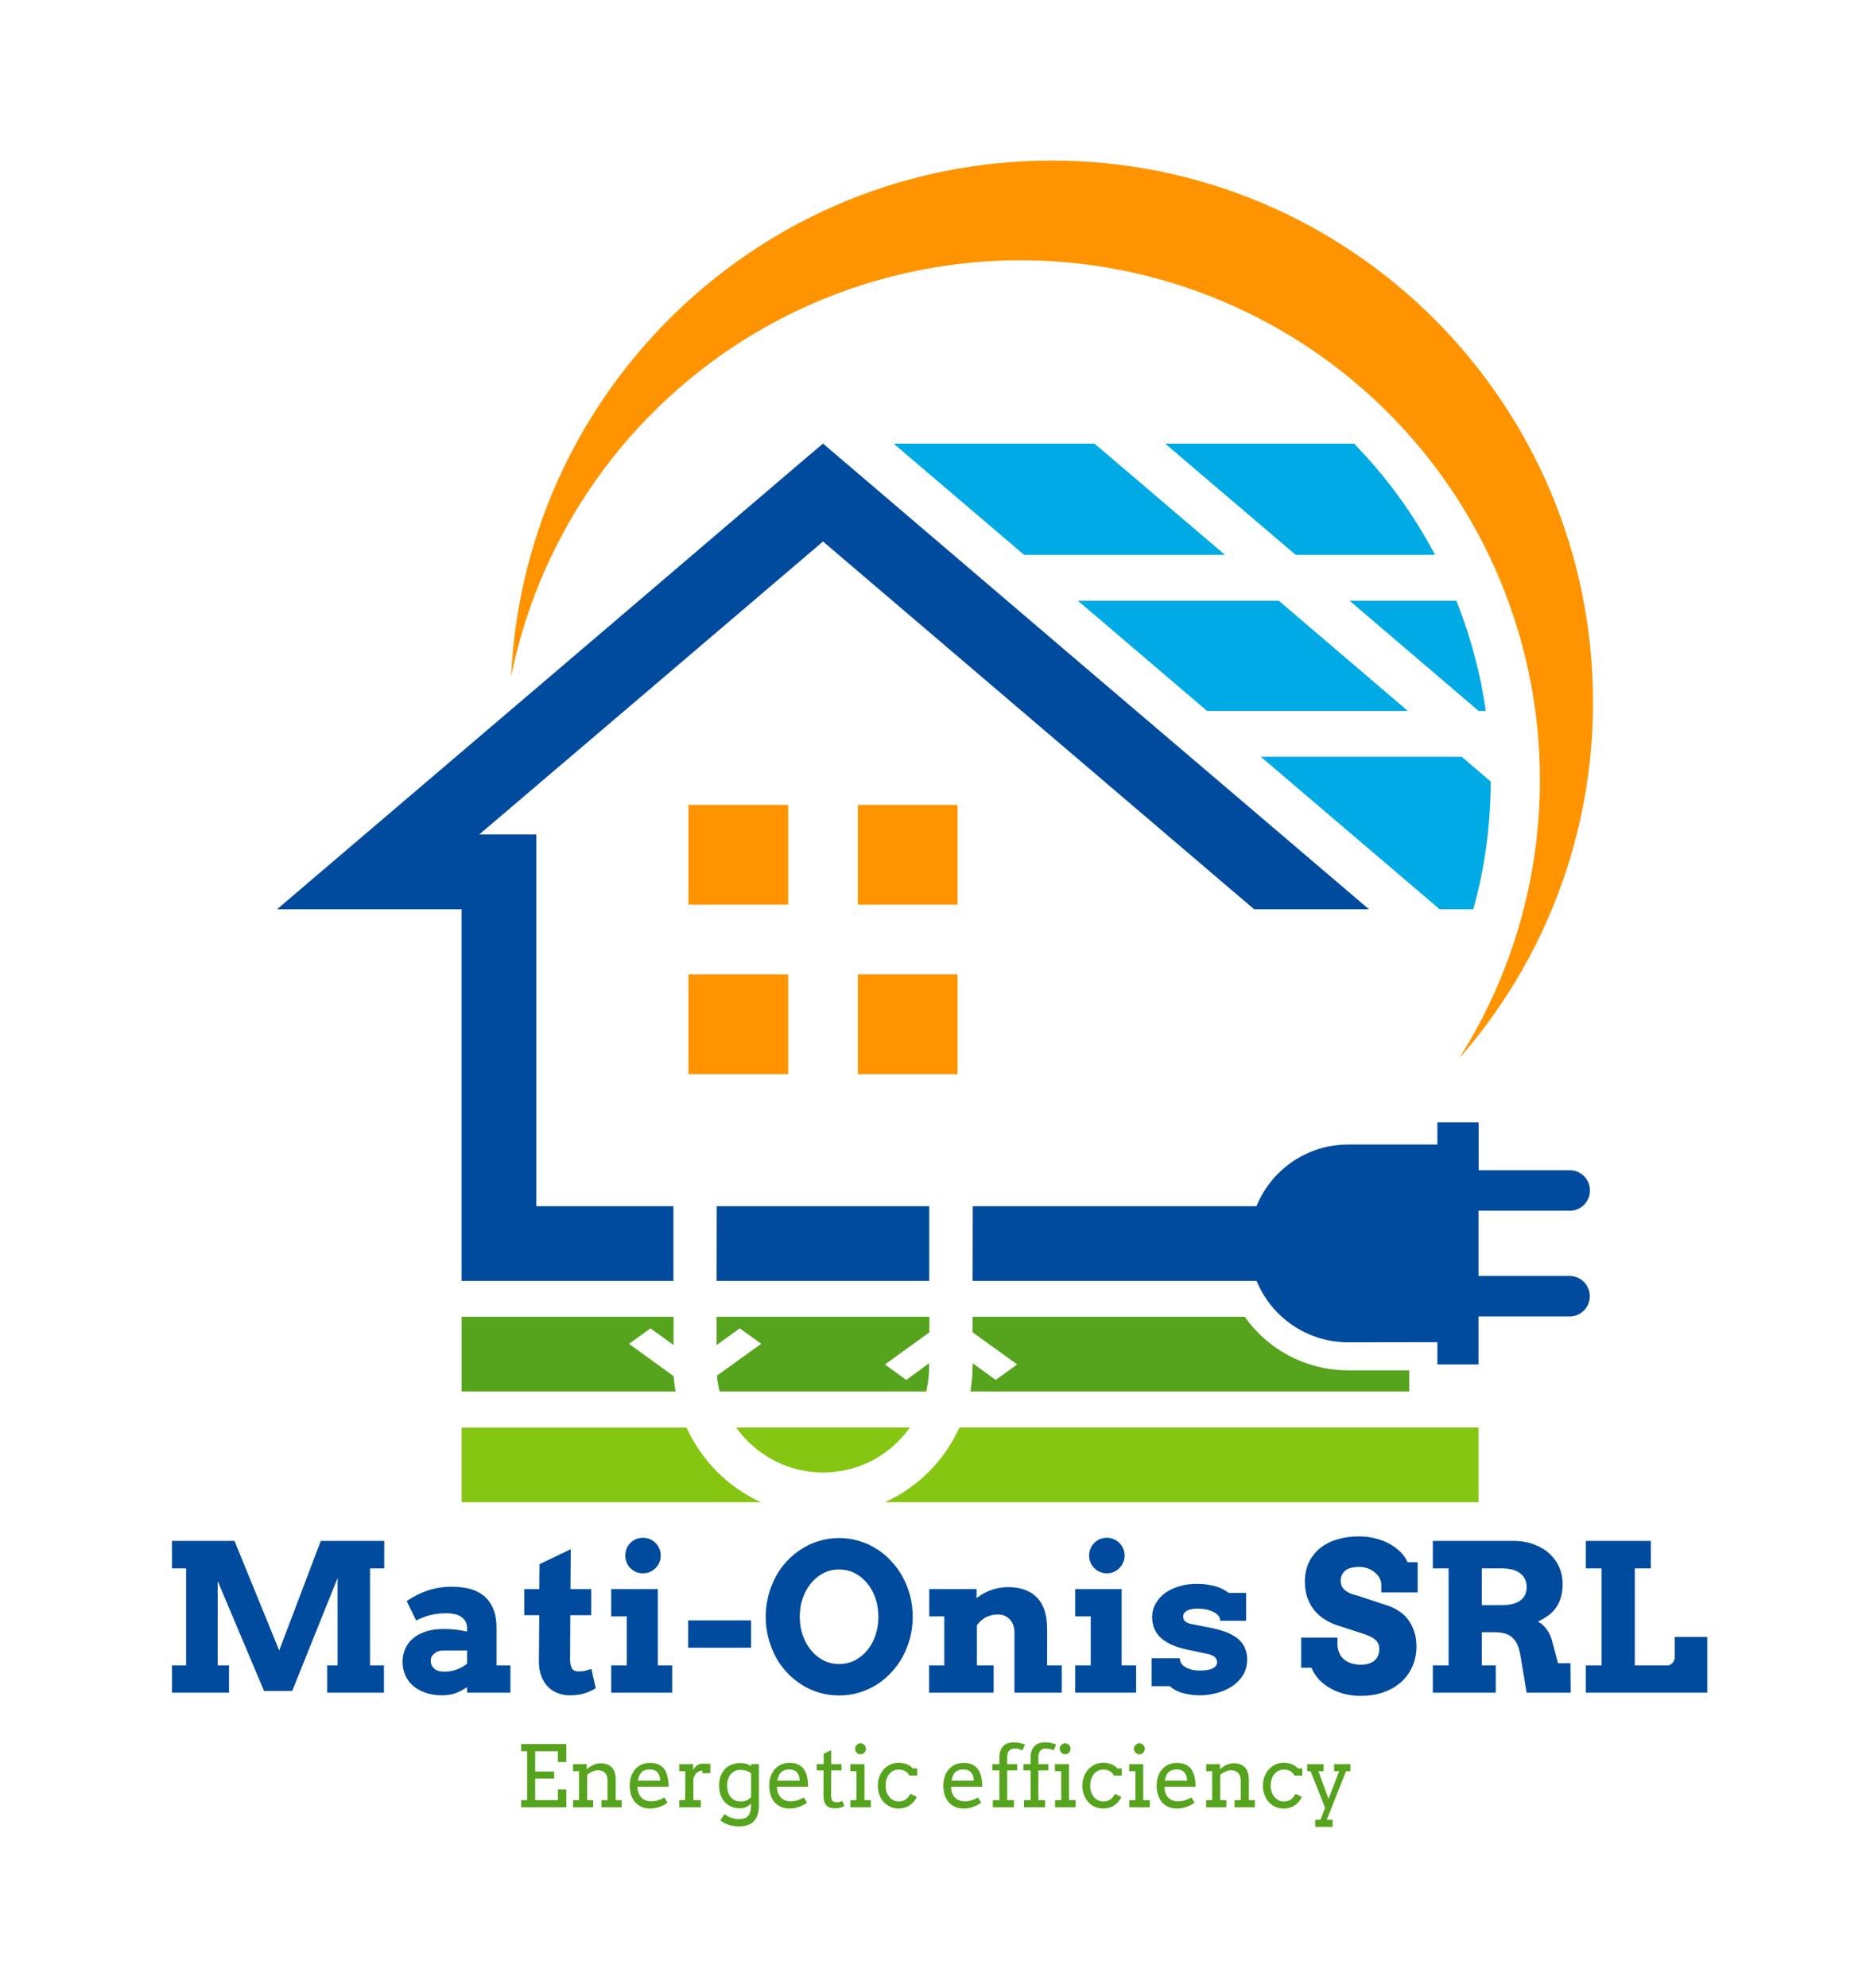 <svg xmlns="http://www.w3.org/2000/svg" version="1.1" xmlns:xlink="http://www.w3.org/1999/xlink" viewBox="0 0 13.676 14.533"><g transform="matrix(1,0,0,1,1.175,11.233)"><g clip-path="url(#SvgjsClipPath1001)"><g clip-path="url(#SvgjsClipPath1000c6913cb1-5245-40cf-af51-6c604d50b037)"><path d=" M 6.517 -10.059 C 8.703 -10.059 10.475 -8.286 10.475 -6.1 C 10.477 -5.141 10.128 -4.214 9.495 -3.493 C 10.312 -4.78 10.281 -6.43 9.417 -7.686 C 8.552 -8.941 7.02 -9.558 5.527 -9.253 C 4.033 -8.948 2.866 -7.78 2.563 -6.286 C 2.66 -8.386 4.393 -10.059 6.517 -10.059 Z" fill="#ff9400" transform="matrix(1,0,0,1,0,0)" fill-rule="evenodd"></path></g><g clip-path="url(#SvgjsClipPath1000c6913cb1-5245-40cf-af51-6c604d50b037)"><path d=" M 4.844 -7.274 L 3.394 -6.038 L 2.33 -5.132 L 2.747 -5.132 L 2.747 -2.414 L 3.75 -2.414 L 3.75 -1.868 L 2.201 -1.868 L 2.201 -4.585 L 0.851 -4.585 L 1.414 -5.065 L 3.04 -6.451 L 4.666 -7.839 L 4.844 -7.99 L 5.021 -7.839 L 6.647 -6.451 L 8.837 -4.585 L 7.997 -4.585 Z M 4.067 -2.414 L 5.621 -2.414 L 5.621 -1.868 L 4.066 -1.868 Z M 5.939 -2.414 L 8.338 -2.414 L 8.338 -1.868 L 5.938 -1.868 Z" fill="#004b9e" transform="matrix(1,0,0,1,0,0)" fill-rule="nonzero"></path></g><g clip-path="url(#SvgjsClipPath1000c6913cb1-5245-40cf-af51-6c604d50b037)"><path d=" M 5.361 -7.989 L 6.83 -7.989 L 7.784 -7.176 L 6.315 -7.176 Z M 8.177 -6.841 L 9.121 -6.035 L 7.653 -6.035 L 6.708 -6.841 Z M 9.515 -5.7 L 9.727 -5.519 C 9.727 -5.203 9.684 -4.889 9.6 -4.585 L 9.354 -4.585 L 8.046 -5.7 Z M 7.347 -7.989 L 8.728 -7.989 C 8.963 -7.748 9.163 -7.474 9.32 -7.176 L 8.301 -7.176 Z M 9.476 -6.841 C 9.579 -6.582 9.652 -6.312 9.691 -6.035 L 9.639 -6.035 L 8.695 -6.841 Z" fill="#00aae5" transform="matrix(1,0,0,1,0,0)" fill-rule="evenodd"></path></g><g clip-path="url(#SvgjsClipPath1000c6913cb1-5245-40cf-af51-6c604d50b037)"><path d=" M 8.684 -1.419 C 8.285 -1.419 7.961 -1.743 7.961 -2.142 C 7.961 -2.541 8.285 -2.865 8.684 -2.865 L 9.337 -2.865 L 9.337 -3.027 L 9.639 -3.027 L 9.639 -2.677 L 10.306 -2.677 C 10.387 -2.677 10.453 -2.611 10.453 -2.529 L 10.453 -2.529 C 10.453 -2.447 10.387 -2.381 10.306 -2.381 L 9.638 -2.381 L 9.638 -1.904 L 10.304 -1.904 C 10.386 -1.904 10.452 -1.837 10.452 -1.756 L 10.452 -1.756 C 10.452 -1.674 10.386 -1.608 10.304 -1.608 L 9.638 -1.608 L 9.638 -1.257 L 9.337 -1.257 L 9.337 -1.42 Z" fill="#004b9e" transform="matrix(1,0,0,1,0,0)" fill-rule="evenodd"></path></g><g clip-path="url(#SvgjsClipPath1000c6913cb1-5245-40cf-af51-6c604d50b037)"><path d=" M 2.201 -1.059 L 3.766 -1.059 C 3.759 -1.096 3.755 -1.134 3.752 -1.171 L 3.425 -1.408 L 3.582 -1.521 L 3.751 -1.399 L 3.751 -1.606 L 2.201 -1.606 Z M 4.088 -1.059 L 5.599 -1.059 C 5.613 -1.12 5.621 -1.183 5.62 -1.246 L 5.62 -1.266 L 5.453 -1.144 L 5.297 -1.257 L 5.622 -1.492 L 5.622 -1.606 L 4.066 -1.606 L 4.066 -1.399 L 4.235 -1.521 L 4.392 -1.408 L 4.068 -1.175 C 4.072 -1.136 4.079 -1.097 4.088 -1.059 Z M 5.922 -1.059 L 9.131 -1.059 L 9.131 -1.214 L 8.684 -1.214 C 8.438 -1.214 8.202 -1.312 8.029 -1.486 C 7.992 -1.523 7.958 -1.563 7.928 -1.606 L 5.938 -1.606 L 5.938 -1.492 L 6.264 -1.257 L 6.107 -1.144 L 5.938 -1.266 L 5.938 -1.246 C 5.938 -1.183 5.932 -1.121 5.922 -1.059 Z" fill="#56a41d" transform="matrix(1,0,0,1,0,0)" fill-rule="evenodd"></path></g><g clip-path="url(#SvgjsClipPath1000c6913cb1-5245-40cf-af51-6c604d50b037)"><path d=" M 2.201 -0.25 L 4.39 -0.25 C 4.271 -0.304 4.163 -0.379 4.07 -0.472 C 3.977 -0.565 3.901 -0.675 3.846 -0.795 L 2.201 -0.795 Z M 5.298 -0.25 L 9.638 -0.25 L 9.638 -0.796 L 5.842 -0.796 C 5.787 -0.676 5.711 -0.566 5.618 -0.472 L 5.618 -0.472 C 5.525 -0.38 5.417 -0.304 5.298 -0.25 Z M 5.479 -0.796 L 4.209 -0.796 C 4.235 -0.76 4.263 -0.726 4.295 -0.695 C 4.367 -0.623 4.453 -0.566 4.547 -0.526 C 4.738 -0.448 4.952 -0.448 5.142 -0.526 C 5.237 -0.566 5.323 -0.623 5.395 -0.696 C 5.425 -0.727 5.454 -0.76 5.479 -0.796 Z" fill="#85c612" transform="matrix(1,0,0,1,0,0)" fill-rule="evenodd"></path></g><g clip-path="url(#SvgjsClipPath1000c6913cb1-5245-40cf-af51-6c604d50b037)"><path d=" M 3.86 -5.348 L 4.589 -5.348 L 4.589 -4.619 L 3.86 -4.619 Z M 5.099 -4.109 L 5.828 -4.109 L 5.828 -3.379 L 5.099 -3.379 Z M 5.099 -5.348 L 5.828 -5.348 L 5.828 -4.619 L 5.099 -4.619 Z M 3.86 -4.109 L 4.589 -4.109 L 4.589 -3.379 L 3.86 -3.379 Z" fill="#ff9400" transform="matrix(1,0,0,1,0,0)" fill-rule="evenodd"></path></g></g><g><path d=" M 0.083 0.943 L 0.186 0.943 L 0.186 0.234 L 0.083 0.234 L 0.083 0.033 L 0.54 0.033 L 0.867 0.834 L 1.171 0.033 L 1.635 0.033 L 1.635 0.234 L 1.531 0.234 L 1.531 0.943 L 1.633 0.943 L 1.633 1.143 L 1.218 1.143 L 1.218 0.943 L 1.294 0.943 L 1.294 0.304 L 0.962 1.13 L 0.756 1.13 L 0.417 0.326 L 0.417 0.943 L 0.5 0.943 L 0.5 1.143 L 0.083 1.143 L 0.083 0.943 M 2.241 1.102 Q 2.216 1.118 2.194 1.13 Q 2.173 1.141 2.152 1.148 Q 2.131 1.155 2.108 1.158 Q 2.085 1.162 2.058 1.162 Q 1.99 1.162 1.936 1.143 Q 1.882 1.124 1.845 1.092 Q 1.808 1.059 1.789 1.015 Q 1.769 0.97 1.769 0.918 Q 1.769 0.866 1.789 0.821 Q 1.809 0.776 1.847 0.745 Q 1.885 0.713 1.941 0.695 Q 1.996 0.677 2.067 0.677 Q 2.119 0.677 2.162 0.682 Q 2.205 0.688 2.241 0.696 L 2.241 0.672 Q 2.241 0.644 2.23 0.623 Q 2.219 0.602 2.199 0.589 Q 2.18 0.575 2.152 0.569 Q 2.124 0.562 2.091 0.562 Q 2.022 0.562 1.97 0.576 Q 1.917 0.59 1.869 0.615 L 1.799 0.473 Q 1.874 0.422 1.955 0.395 Q 2.037 0.368 2.128 0.368 Q 2.199 0.368 2.26 0.383 Q 2.32 0.399 2.364 0.435 Q 2.407 0.47 2.431 0.527 Q 2.456 0.584 2.456 0.667 L 2.456 0.943 L 2.558 0.943 L 2.558 1.143 L 2.241 1.143 L 2.241 1.102 M 2.074 0.989 Q 2.126 0.989 2.169 0.972 Q 2.211 0.955 2.241 0.931 L 2.241 0.834 L 2.065 0.834 Q 2.049 0.834 2.032 0.839 Q 2.016 0.844 2.004 0.854 Q 1.991 0.864 1.983 0.877 Q 1.975 0.891 1.975 0.91 Q 1.975 0.943 2 0.966 Q 2.024 0.989 2.074 0.989 M 2.997 0.385 L 3.149 0.385 L 3.149 0.576 L 2.996 0.576 L 2.994 0.897 Q 2.994 0.925 2.999 0.942 Q 3.003 0.959 3.011 0.97 Q 3.02 0.98 3.031 0.984 Q 3.043 0.987 3.059 0.987 Q 3.086 0.987 3.108 0.982 Q 3.129 0.976 3.15 0.969 L 3.182 1.11 Q 3.144 1.134 3.099 1.148 Q 3.053 1.162 2.99 1.162 Q 2.945 1.162 2.904 1.146 Q 2.864 1.131 2.833 1.1 Q 2.802 1.069 2.784 1.022 Q 2.766 0.975 2.766 0.913 L 2.769 0.576 L 2.659 0.576 L 2.659 0.385 L 2.769 0.385 L 2.771 0.203 L 2.999 0.094 L 2.997 0.385 M 3.295 0.385 L 3.636 0.385 L 3.636 0.943 L 3.741 0.943 L 3.741 1.143 L 3.295 1.143 L 3.295 0.943 L 3.409 0.943 L 3.409 0.585 L 3.295 0.585 L 3.295 0.385 M 3.398 0.14 Q 3.398 0.113 3.408 0.089 Q 3.417 0.065 3.435 0.048 Q 3.453 0.03 3.476 0.02 Q 3.5 0.01 3.528 0.01 Q 3.554 0.01 3.578 0.02 Q 3.601 0.03 3.619 0.048 Q 3.636 0.065 3.647 0.089 Q 3.657 0.113 3.657 0.14 Q 3.657 0.167 3.647 0.191 Q 3.636 0.215 3.619 0.232 Q 3.601 0.25 3.578 0.26 Q 3.554 0.27 3.528 0.27 Q 3.5 0.27 3.476 0.26 Q 3.453 0.25 3.435 0.232 Q 3.417 0.215 3.408 0.191 Q 3.398 0.167 3.398 0.14 M 3.858 0.814 L 3.858 0.614 L 4.318 0.614 L 4.318 0.814 L 3.858 0.814 M 4.961 1.163 Q 4.886 1.163 4.817 1.143 Q 4.748 1.122 4.689 1.085 Q 4.629 1.047 4.58 0.995 Q 4.531 0.943 4.497 0.879 Q 4.463 0.814 4.444 0.741 Q 4.425 0.668 4.425 0.588 Q 4.425 0.508 4.444 0.435 Q 4.463 0.361 4.497 0.297 Q 4.531 0.233 4.58 0.181 Q 4.629 0.128 4.689 0.091 Q 4.748 0.053 4.817 0.033 Q 4.886 0.012 4.961 0.012 Q 5.037 0.012 5.106 0.033 Q 5.175 0.053 5.235 0.091 Q 5.295 0.128 5.343 0.181 Q 5.392 0.233 5.427 0.297 Q 5.462 0.361 5.481 0.435 Q 5.5 0.508 5.5 0.588 Q 5.5 0.667 5.481 0.741 Q 5.462 0.814 5.427 0.879 Q 5.392 0.943 5.343 0.995 Q 5.295 1.047 5.235 1.085 Q 5.175 1.122 5.106 1.143 Q 5.037 1.163 4.961 1.163 M 4.961 0.933 Q 5.025 0.933 5.078 0.906 Q 5.131 0.878 5.169 0.831 Q 5.208 0.784 5.228 0.721 Q 5.249 0.658 5.249 0.588 Q 5.249 0.517 5.228 0.454 Q 5.207 0.391 5.168 0.344 Q 5.13 0.297 5.077 0.269 Q 5.024 0.242 4.961 0.242 Q 4.898 0.242 4.846 0.269 Q 4.793 0.297 4.755 0.344 Q 4.717 0.391 4.695 0.454 Q 4.674 0.517 4.674 0.588 Q 4.674 0.658 4.695 0.721 Q 4.717 0.784 4.755 0.831 Q 4.793 0.878 4.846 0.906 Q 4.898 0.933 4.961 0.933 M 6.244 0.707 Q 6.244 0.643 6.21 0.607 Q 6.177 0.571 6.121 0.571 Q 6.083 0.571 6.044 0.587 Q 6.005 0.604 5.969 0.65 L 5.969 0.943 L 6.092 0.943 L 6.092 1.143 L 5.62 1.143 L 5.62 0.943 L 5.731 0.943 L 5.731 0.585 L 5.621 0.585 L 5.621 0.385 L 5.967 0.385 L 5.967 0.451 Q 6.015 0.414 6.074 0.392 Q 6.133 0.371 6.198 0.371 Q 6.335 0.371 6.409 0.447 Q 6.483 0.524 6.483 0.671 L 6.483 0.943 L 6.59 0.943 L 6.59 1.143 L 6.244 1.143 L 6.244 0.707 M 6.688 0.385 L 7.028 0.385 L 7.028 0.943 L 7.134 0.943 L 7.134 1.143 L 6.688 1.143 L 6.688 0.943 L 6.802 0.943 L 6.802 0.585 L 6.688 0.585 L 6.688 0.385 M 6.79 0.14 Q 6.79 0.113 6.8 0.089 Q 6.81 0.065 6.828 0.048 Q 6.845 0.03 6.869 0.02 Q 6.893 0.01 6.921 0.01 Q 6.947 0.01 6.97 0.02 Q 6.994 0.03 7.011 0.048 Q 7.029 0.065 7.039 0.089 Q 7.05 0.113 7.05 0.14 Q 7.05 0.167 7.039 0.191 Q 7.029 0.215 7.011 0.232 Q 6.994 0.25 6.97 0.26 Q 6.947 0.27 6.921 0.27 Q 6.893 0.27 6.869 0.26 Q 6.845 0.25 6.828 0.232 Q 6.81 0.215 6.8 0.191 Q 6.79 0.167 6.79 0.14 M 7.738 0.583 Q 7.726 0.567 7.704 0.555 Q 7.682 0.543 7.651 0.535 Q 7.619 0.528 7.578 0.528 Q 7.563 0.528 7.545 0.531 Q 7.528 0.533 7.513 0.54 Q 7.498 0.546 7.488 0.558 Q 7.478 0.569 7.478 0.587 Q 7.478 0.595 7.481 0.604 Q 7.483 0.612 7.49 0.619 Q 7.498 0.626 7.511 0.632 Q 7.523 0.639 7.544 0.642 L 7.682 0.669 Q 7.756 0.684 7.807 0.706 Q 7.857 0.728 7.888 0.757 Q 7.919 0.787 7.932 0.823 Q 7.946 0.858 7.946 0.9 Q 7.946 0.965 7.916 1.014 Q 7.885 1.063 7.836 1.096 Q 7.786 1.129 7.724 1.145 Q 7.663 1.162 7.6 1.162 Q 7.559 1.162 7.525 1.156 Q 7.492 1.151 7.465 1.143 Q 7.438 1.134 7.418 1.122 Q 7.397 1.11 7.379 1.095 L 7.247 1.095 L 7.247 0.891 L 7.454 0.891 L 7.454 0.896 Q 7.455 0.917 7.467 0.933 Q 7.479 0.948 7.5 0.959 Q 7.52 0.97 7.545 0.976 Q 7.571 0.981 7.6 0.981 Q 7.666 0.981 7.696 0.964 Q 7.726 0.947 7.726 0.92 Q 7.726 0.899 7.711 0.884 Q 7.696 0.869 7.659 0.86 L 7.518 0.83 Q 7.386 0.804 7.318 0.745 Q 7.251 0.685 7.251 0.591 Q 7.251 0.536 7.277 0.491 Q 7.302 0.446 7.346 0.414 Q 7.39 0.382 7.449 0.365 Q 7.508 0.347 7.575 0.347 Q 7.622 0.347 7.657 0.353 Q 7.693 0.358 7.722 0.367 Q 7.75 0.376 7.772 0.388 Q 7.794 0.4 7.811 0.413 L 7.938 0.413 L 7.938 0.617 L 7.749 0.617 Q 7.749 0.599 7.738 0.583 M 8.927 0.346 Q 8.924 0.32 8.91 0.297 Q 8.895 0.275 8.873 0.258 Q 8.851 0.242 8.822 0.232 Q 8.794 0.223 8.763 0.223 Q 8.736 0.223 8.711 0.229 Q 8.687 0.234 8.669 0.246 Q 8.651 0.259 8.641 0.278 Q 8.63 0.297 8.63 0.323 Q 8.63 0.356 8.644 0.375 Q 8.659 0.395 8.681 0.407 Q 8.703 0.42 8.73 0.427 Q 8.758 0.434 8.783 0.443 L 8.985 0.51 Q 9.026 0.525 9.063 0.551 Q 9.1 0.576 9.126 0.613 Q 9.153 0.65 9.168 0.697 Q 9.184 0.745 9.184 0.804 Q 9.184 0.885 9.154 0.951 Q 9.125 1.018 9.071 1.066 Q 9.018 1.113 8.943 1.14 Q 8.868 1.166 8.777 1.166 Q 8.714 1.166 8.657 1.152 Q 8.6 1.137 8.553 1.11 Q 8.506 1.083 8.471 1.046 Q 8.436 1.008 8.416 0.96 L 8.341 0.96 L 8.341 0.74 L 8.606 0.74 L 8.606 0.785 Q 8.606 0.818 8.617 0.846 Q 8.627 0.874 8.648 0.894 Q 8.67 0.915 8.702 0.926 Q 8.734 0.938 8.777 0.938 Q 8.843 0.938 8.878 0.907 Q 8.912 0.877 8.912 0.823 Q 8.912 0.795 8.9 0.776 Q 8.888 0.757 8.869 0.745 Q 8.85 0.732 8.826 0.723 Q 8.803 0.714 8.78 0.707 L 8.613 0.653 Q 8.565 0.638 8.521 0.612 Q 8.476 0.585 8.442 0.546 Q 8.408 0.506 8.388 0.453 Q 8.368 0.4 8.368 0.332 Q 8.368 0.253 8.397 0.191 Q 8.427 0.129 8.479 0.086 Q 8.532 0.044 8.604 0.022 Q 8.677 0 8.763 0 Q 8.832 0 8.889 0.016 Q 8.947 0.031 8.993 0.058 Q 9.039 0.084 9.071 0.118 Q 9.103 0.152 9.119 0.189 L 9.193 0.189 L 9.193 0.41 L 8.927 0.41 L 8.927 0.346 M 9.304 0.033 L 9.891 0.033 Q 9.977 0.033 10.044 0.059 Q 10.112 0.084 10.158 0.127 Q 10.204 0.17 10.229 0.227 Q 10.253 0.283 10.253 0.345 Q 10.253 0.401 10.241 0.444 Q 10.229 0.486 10.206 0.519 Q 10.183 0.552 10.149 0.578 Q 10.115 0.603 10.072 0.623 Q 10.11 0.642 10.138 0.682 Q 10.167 0.721 10.181 0.783 L 10.219 0.927 L 10.31 0.927 L 10.312 1.143 L 9.99 1.143 L 9.946 0.88 Q 9.939 0.833 9.925 0.799 Q 9.912 0.765 9.889 0.743 Q 9.866 0.721 9.834 0.711 Q 9.801 0.701 9.757 0.701 L 9.662 0.701 L 9.662 0.943 L 9.764 0.943 L 9.764 1.143 L 9.304 1.143 L 9.304 0.943 L 9.419 0.943 L 9.419 0.234 L 9.304 0.234 L 9.304 0.033 M 9.662 0.234 L 9.662 0.503 L 9.808 0.503 Q 9.85 0.503 9.883 0.495 Q 9.916 0.488 9.94 0.471 Q 9.964 0.455 9.977 0.43 Q 9.99 0.405 9.99 0.371 Q 9.99 0.306 9.943 0.27 Q 9.897 0.234 9.808 0.234 L 9.662 0.234 M 10.423 0.033 L 10.898 0.033 L 10.898 0.234 L 10.781 0.234 L 10.781 0.943 L 11.023 0.943 Q 11.032 0.943 11.042 0.937 Q 11.051 0.932 11.058 0.923 Q 11.065 0.914 11.069 0.904 Q 11.073 0.894 11.073 0.884 L 11.073 0.735 L 11.311 0.735 L 11.311 1.143 L 10.423 1.143 L 10.423 0.943 L 10.538 0.943 L 10.538 0.234 L 10.423 0.234 L 10.423 0.033" fill="#004b9e" fill-rule="nonzero"></path></g><g><path d=" M 2.636 1.518 L 2.967 1.518 L 2.967 1.649 L 2.905 1.649 L 2.905 1.571 L 2.739 1.571 L 2.739 1.719 L 2.878 1.719 L 2.878 1.771 L 2.739 1.771 L 2.739 1.928 L 2.905 1.928 L 2.905 1.85 L 2.967 1.85 L 2.967 1.981 L 2.636 1.981 L 2.636 1.928 L 2.68 1.928 L 2.68 1.571 L 2.636 1.571 L 2.636 1.518 M 3.224 1.928 L 3.268 1.928 L 3.268 1.784 Q 3.268 1.748 3.25 1.729 Q 3.232 1.71 3.197 1.71 Q 3.177 1.71 3.157 1.72 Q 3.137 1.729 3.119 1.743 L 3.119 1.928 L 3.163 1.928 L 3.163 1.981 L 3.016 1.981 L 3.016 1.928 L 3.06 1.928 L 3.06 1.717 L 3.016 1.717 L 3.016 1.665 L 3.116 1.665 L 3.116 1.702 L 3.117 1.702 Q 3.127 1.693 3.139 1.685 Q 3.15 1.677 3.163 1.671 Q 3.175 1.666 3.189 1.662 Q 3.202 1.659 3.217 1.659 Q 3.243 1.659 3.263 1.666 Q 3.283 1.673 3.298 1.687 Q 3.312 1.702 3.32 1.724 Q 3.328 1.746 3.328 1.777 L 3.328 1.928 L 3.372 1.928 L 3.372 1.981 L 3.224 1.981 L 3.224 1.928 M 3.487 1.83 Q 3.487 1.843 3.489 1.855 Q 3.491 1.866 3.495 1.876 Q 3.506 1.906 3.531 1.922 Q 3.556 1.937 3.587 1.937 Q 3.612 1.937 3.635 1.93 Q 3.659 1.923 3.684 1.909 L 3.707 1.947 Q 3.676 1.969 3.645 1.979 Q 3.613 1.99 3.579 1.99 Q 3.547 1.99 3.52 1.979 Q 3.493 1.968 3.473 1.947 Q 3.453 1.926 3.442 1.895 Q 3.431 1.863 3.431 1.821 Q 3.431 1.788 3.44 1.758 Q 3.45 1.727 3.469 1.705 Q 3.487 1.683 3.515 1.669 Q 3.543 1.656 3.58 1.656 Q 3.616 1.656 3.64 1.667 Q 3.663 1.678 3.679 1.696 Q 3.694 1.714 3.701 1.737 Q 3.709 1.759 3.712 1.783 Q 3.714 1.795 3.714 1.807 Q 3.715 1.819 3.715 1.83 L 3.487 1.83 M 3.576 1.704 Q 3.556 1.704 3.541 1.71 Q 3.526 1.715 3.516 1.726 Q 3.506 1.736 3.499 1.752 Q 3.493 1.767 3.49 1.786 L 3.654 1.786 Q 3.653 1.768 3.648 1.753 Q 3.644 1.738 3.635 1.727 Q 3.626 1.716 3.611 1.71 Q 3.597 1.704 3.576 1.704 M 4.02 1.731 L 3.962 1.731 L 3.962 1.712 Q 3.952 1.712 3.942 1.716 Q 3.931 1.72 3.922 1.727 Q 3.913 1.735 3.906 1.747 Q 3.899 1.759 3.896 1.776 L 3.896 1.928 L 3.95 1.928 L 3.95 1.981 L 3.793 1.981 L 3.793 1.928 L 3.836 1.928 L 3.837 1.717 L 3.793 1.717 L 3.793 1.665 L 3.894 1.665 L 3.894 1.708 Q 3.899 1.698 3.906 1.69 Q 3.913 1.682 3.921 1.675 Q 3.93 1.669 3.94 1.666 Q 3.95 1.662 3.962 1.662 Q 3.978 1.662 3.992 1.662 Q 4.006 1.662 4.02 1.663 L 4.02 1.731 M 4.318 1.953 Q 4.302 1.969 4.282 1.979 Q 4.261 1.988 4.235 1.988 Q 4.203 1.988 4.175 1.977 Q 4.148 1.965 4.127 1.944 Q 4.107 1.922 4.095 1.891 Q 4.084 1.86 4.084 1.82 Q 4.084 1.783 4.095 1.753 Q 4.106 1.723 4.126 1.702 Q 4.146 1.68 4.175 1.669 Q 4.203 1.657 4.238 1.657 Q 4.262 1.657 4.281 1.662 Q 4.3 1.668 4.318 1.681 L 4.318 1.665 L 4.375 1.665 L 4.375 1.968 Q 4.375 2.043 4.339 2.082 Q 4.303 2.12 4.228 2.12 Q 4.212 2.12 4.194 2.118 Q 4.176 2.115 4.158 2.11 Q 4.141 2.105 4.124 2.096 Q 4.108 2.088 4.093 2.076 L 4.124 2.03 Q 4.133 2.038 4.145 2.045 Q 4.157 2.052 4.17 2.056 Q 4.184 2.061 4.198 2.064 Q 4.212 2.067 4.227 2.067 Q 4.25 2.067 4.267 2.062 Q 4.285 2.057 4.296 2.044 Q 4.307 2.032 4.312 2.011 Q 4.318 1.99 4.318 1.958 L 4.318 1.953 M 4.242 1.938 Q 4.256 1.938 4.268 1.936 Q 4.279 1.933 4.289 1.928 Q 4.298 1.924 4.305 1.918 Q 4.313 1.912 4.318 1.906 L 4.318 1.733 Q 4.302 1.719 4.282 1.713 Q 4.262 1.707 4.24 1.707 Q 4.22 1.707 4.202 1.714 Q 4.185 1.722 4.171 1.736 Q 4.158 1.751 4.151 1.771 Q 4.143 1.792 4.143 1.819 Q 4.143 1.848 4.15 1.871 Q 4.158 1.893 4.171 1.908 Q 4.184 1.923 4.202 1.931 Q 4.22 1.938 4.242 1.938 M 4.507 1.83 Q 4.507 1.843 4.509 1.855 Q 4.511 1.866 4.515 1.876 Q 4.526 1.906 4.551 1.922 Q 4.576 1.937 4.607 1.937 Q 4.632 1.937 4.655 1.93 Q 4.679 1.923 4.704 1.909 L 4.727 1.947 Q 4.696 1.969 4.665 1.979 Q 4.633 1.99 4.599 1.99 Q 4.567 1.99 4.54 1.979 Q 4.513 1.968 4.493 1.947 Q 4.473 1.926 4.462 1.895 Q 4.451 1.863 4.451 1.821 Q 4.451 1.788 4.46 1.758 Q 4.47 1.727 4.489 1.705 Q 4.507 1.683 4.535 1.669 Q 4.563 1.656 4.6 1.656 Q 4.636 1.656 4.66 1.667 Q 4.684 1.678 4.699 1.696 Q 4.714 1.714 4.722 1.737 Q 4.729 1.759 4.732 1.783 Q 4.734 1.795 4.734 1.807 Q 4.735 1.819 4.735 1.83 L 4.507 1.83 M 4.596 1.704 Q 4.576 1.704 4.561 1.71 Q 4.547 1.715 4.536 1.726 Q 4.526 1.736 4.52 1.752 Q 4.513 1.767 4.51 1.786 L 4.674 1.786 Q 4.673 1.768 4.668 1.753 Q 4.664 1.738 4.655 1.727 Q 4.646 1.716 4.631 1.71 Q 4.617 1.704 4.596 1.704 M 4.904 1.665 L 4.979 1.665 L 4.979 1.711 L 4.904 1.711 L 4.903 1.893 Q 4.903 1.912 4.907 1.923 Q 4.911 1.935 4.921 1.939 Q 4.93 1.944 4.942 1.944 Q 4.955 1.944 4.965 1.942 Q 4.975 1.939 4.986 1.934 L 4.999 1.972 Q 4.985 1.98 4.968 1.984 Q 4.952 1.988 4.93 1.988 Q 4.91 1.988 4.894 1.983 Q 4.879 1.978 4.868 1.966 Q 4.858 1.955 4.852 1.935 Q 4.847 1.915 4.847 1.885 L 4.848 1.711 L 4.798 1.711 L 4.798 1.665 L 4.849 1.665 L 4.849 1.589 L 4.904 1.563 L 4.904 1.665 M 5.044 1.665 L 5.147 1.665 L 5.147 1.928 L 5.194 1.928 L 5.194 1.981 L 5.044 1.981 L 5.044 1.928 L 5.089 1.928 L 5.089 1.717 L 5.044 1.717 L 5.044 1.665 M 5.079 1.553 Q 5.079 1.545 5.082 1.537 Q 5.085 1.53 5.09 1.525 Q 5.096 1.52 5.103 1.516 Q 5.11 1.513 5.119 1.513 Q 5.127 1.513 5.134 1.516 Q 5.141 1.52 5.146 1.525 Q 5.152 1.53 5.155 1.537 Q 5.158 1.545 5.158 1.553 Q 5.158 1.561 5.155 1.568 Q 5.152 1.575 5.146 1.581 Q 5.141 1.587 5.134 1.59 Q 5.127 1.593 5.119 1.593 Q 5.11 1.593 5.103 1.59 Q 5.096 1.587 5.09 1.581 Q 5.085 1.575 5.082 1.568 Q 5.079 1.561 5.079 1.553 M 5.476 1.749 Q 5.463 1.726 5.443 1.715 Q 5.423 1.705 5.398 1.705 Q 5.378 1.705 5.36 1.713 Q 5.343 1.721 5.33 1.736 Q 5.317 1.752 5.309 1.773 Q 5.302 1.795 5.302 1.822 Q 5.302 1.849 5.309 1.87 Q 5.317 1.891 5.33 1.906 Q 5.343 1.922 5.36 1.93 Q 5.378 1.938 5.398 1.938 Q 5.427 1.938 5.448 1.924 Q 5.47 1.909 5.483 1.882 L 5.53 1.905 Q 5.521 1.925 5.507 1.94 Q 5.494 1.956 5.477 1.967 Q 5.46 1.978 5.44 1.984 Q 5.419 1.99 5.397 1.99 Q 5.364 1.99 5.336 1.977 Q 5.308 1.965 5.288 1.943 Q 5.268 1.92 5.256 1.889 Q 5.245 1.859 5.245 1.822 Q 5.245 1.785 5.257 1.755 Q 5.269 1.724 5.289 1.702 Q 5.31 1.68 5.338 1.667 Q 5.366 1.655 5.398 1.655 Q 5.427 1.655 5.454 1.665 Q 5.481 1.675 5.501 1.696 L 5.533 1.696 L 5.533 1.749 L 5.476 1.749 M 5.781 1.83 Q 5.781 1.843 5.782 1.855 Q 5.784 1.866 5.788 1.876 Q 5.799 1.906 5.824 1.922 Q 5.849 1.937 5.881 1.937 Q 5.905 1.937 5.929 1.93 Q 5.952 1.923 5.978 1.909 L 6.001 1.947 Q 5.969 1.969 5.938 1.979 Q 5.907 1.99 5.873 1.99 Q 5.841 1.99 5.813 1.979 Q 5.786 1.968 5.766 1.947 Q 5.747 1.926 5.735 1.895 Q 5.724 1.863 5.724 1.821 Q 5.724 1.788 5.734 1.758 Q 5.743 1.727 5.762 1.705 Q 5.781 1.683 5.809 1.669 Q 5.836 1.656 5.873 1.656 Q 5.909 1.656 5.933 1.667 Q 5.957 1.678 5.972 1.696 Q 5.987 1.714 5.995 1.737 Q 6.003 1.759 6.006 1.783 Q 6.007 1.795 6.008 1.807 Q 6.008 1.819 6.008 1.83 L 5.781 1.83 M 5.869 1.704 Q 5.849 1.704 5.835 1.71 Q 5.82 1.715 5.809 1.726 Q 5.799 1.736 5.793 1.752 Q 5.787 1.767 5.784 1.786 L 5.947 1.786 Q 5.946 1.768 5.942 1.753 Q 5.937 1.738 5.928 1.727 Q 5.919 1.716 5.905 1.71 Q 5.89 1.704 5.869 1.704 M 6.191 1.665 L 6.264 1.665 L 6.264 1.711 L 6.191 1.711 L 6.191 1.928 L 6.24 1.928 L 6.24 1.981 L 6.086 1.981 L 6.086 1.928 L 6.134 1.928 L 6.134 1.711 L 6.082 1.711 L 6.082 1.665 L 6.134 1.665 L 6.134 1.615 Q 6.134 1.588 6.142 1.567 Q 6.149 1.547 6.162 1.533 Q 6.176 1.519 6.195 1.513 Q 6.214 1.506 6.237 1.506 Q 6.253 1.506 6.266 1.507 Q 6.279 1.509 6.289 1.512 Q 6.299 1.514 6.307 1.517 Q 6.314 1.52 6.321 1.523 L 6.303 1.564 Q 6.293 1.559 6.278 1.555 Q 6.262 1.551 6.245 1.551 Q 6.219 1.551 6.205 1.567 Q 6.191 1.583 6.191 1.613 L 6.191 1.665 M 6.419 1.665 L 6.492 1.665 L 6.492 1.711 L 6.419 1.711 L 6.419 1.928 L 6.468 1.928 L 6.468 1.981 L 6.314 1.981 L 6.314 1.928 L 6.362 1.928 L 6.362 1.711 L 6.31 1.711 L 6.31 1.665 L 6.362 1.665 L 6.362 1.615 Q 6.362 1.588 6.37 1.567 Q 6.377 1.547 6.391 1.533 Q 6.404 1.519 6.423 1.513 Q 6.442 1.506 6.465 1.506 Q 6.481 1.506 6.494 1.507 Q 6.507 1.509 6.517 1.512 Q 6.527 1.514 6.535 1.517 Q 6.543 1.52 6.549 1.523 L 6.531 1.564 Q 6.521 1.559 6.506 1.555 Q 6.49 1.551 6.473 1.551 Q 6.448 1.551 6.433 1.567 Q 6.419 1.583 6.419 1.613 L 6.419 1.665 M 6.54 1.665 L 6.643 1.665 L 6.643 1.928 L 6.691 1.928 L 6.691 1.981 L 6.541 1.981 L 6.541 1.928 L 6.586 1.928 L 6.586 1.717 L 6.54 1.717 L 6.54 1.665 M 6.575 1.553 Q 6.575 1.545 6.578 1.537 Q 6.581 1.53 6.587 1.525 Q 6.592 1.52 6.599 1.516 Q 6.607 1.513 6.615 1.513 Q 6.623 1.513 6.63 1.516 Q 6.637 1.52 6.643 1.525 Q 6.648 1.53 6.651 1.537 Q 6.654 1.545 6.654 1.553 Q 6.654 1.561 6.651 1.568 Q 6.648 1.575 6.643 1.581 Q 6.637 1.587 6.63 1.59 Q 6.623 1.593 6.615 1.593 Q 6.607 1.593 6.599 1.59 Q 6.592 1.587 6.587 1.581 Q 6.581 1.575 6.578 1.568 Q 6.575 1.561 6.575 1.553 M 6.972 1.749 Q 6.959 1.726 6.939 1.715 Q 6.92 1.705 6.894 1.705 Q 6.874 1.705 6.857 1.713 Q 6.839 1.721 6.826 1.736 Q 6.813 1.752 6.806 1.773 Q 6.798 1.795 6.798 1.822 Q 6.798 1.849 6.806 1.87 Q 6.813 1.891 6.826 1.906 Q 6.839 1.922 6.857 1.93 Q 6.874 1.938 6.894 1.938 Q 6.923 1.938 6.945 1.924 Q 6.966 1.909 6.979 1.882 L 7.026 1.905 Q 7.017 1.925 7.004 1.94 Q 6.99 1.956 6.973 1.967 Q 6.956 1.978 6.936 1.984 Q 6.916 1.99 6.893 1.99 Q 6.86 1.99 6.832 1.977 Q 6.804 1.965 6.784 1.943 Q 6.764 1.92 6.752 1.889 Q 6.741 1.859 6.741 1.822 Q 6.741 1.785 6.753 1.755 Q 6.765 1.724 6.786 1.702 Q 6.807 1.68 6.834 1.667 Q 6.862 1.655 6.894 1.655 Q 6.924 1.655 6.95 1.665 Q 6.977 1.675 6.997 1.696 L 7.029 1.696 L 7.029 1.749 L 6.972 1.749 M 7.083 1.665 L 7.186 1.665 L 7.186 1.928 L 7.234 1.928 L 7.234 1.981 L 7.084 1.981 L 7.084 1.928 L 7.129 1.928 L 7.129 1.717 L 7.083 1.717 L 7.083 1.665 M 7.118 1.553 Q 7.118 1.545 7.121 1.537 Q 7.125 1.53 7.13 1.525 Q 7.135 1.52 7.143 1.516 Q 7.15 1.513 7.158 1.513 Q 7.166 1.513 7.173 1.516 Q 7.18 1.52 7.186 1.525 Q 7.191 1.53 7.194 1.537 Q 7.198 1.545 7.198 1.553 Q 7.198 1.561 7.194 1.568 Q 7.191 1.575 7.186 1.581 Q 7.18 1.587 7.173 1.59 Q 7.166 1.593 7.158 1.593 Q 7.15 1.593 7.143 1.59 Q 7.135 1.587 7.13 1.581 Q 7.125 1.575 7.121 1.568 Q 7.118 1.561 7.118 1.553 M 7.341 1.83 Q 7.341 1.843 7.343 1.855 Q 7.345 1.866 7.348 1.876 Q 7.359 1.906 7.384 1.922 Q 7.409 1.937 7.441 1.937 Q 7.465 1.937 7.489 1.93 Q 7.512 1.923 7.538 1.909 L 7.561 1.947 Q 7.529 1.969 7.498 1.979 Q 7.467 1.99 7.433 1.99 Q 7.401 1.99 7.373 1.979 Q 7.346 1.968 7.326 1.947 Q 7.307 1.926 7.296 1.895 Q 7.284 1.863 7.284 1.821 Q 7.284 1.788 7.294 1.758 Q 7.303 1.727 7.322 1.705 Q 7.341 1.683 7.369 1.669 Q 7.396 1.656 7.433 1.656 Q 7.469 1.656 7.493 1.667 Q 7.517 1.678 7.532 1.696 Q 7.547 1.714 7.555 1.737 Q 7.563 1.759 7.566 1.783 Q 7.567 1.795 7.568 1.807 Q 7.568 1.819 7.568 1.83 L 7.341 1.83 M 7.429 1.704 Q 7.41 1.704 7.395 1.71 Q 7.38 1.715 7.37 1.726 Q 7.359 1.736 7.353 1.752 Q 7.347 1.767 7.344 1.786 L 7.507 1.786 Q 7.506 1.768 7.502 1.753 Q 7.497 1.738 7.488 1.727 Q 7.479 1.716 7.465 1.71 Q 7.45 1.704 7.429 1.704 M 7.854 1.928 L 7.899 1.928 L 7.899 1.784 Q 7.899 1.748 7.88 1.729 Q 7.862 1.71 7.827 1.71 Q 7.808 1.71 7.787 1.72 Q 7.767 1.729 7.749 1.743 L 7.749 1.928 L 7.794 1.928 L 7.794 1.981 L 7.646 1.981 L 7.646 1.928 L 7.69 1.928 L 7.69 1.717 L 7.646 1.717 L 7.646 1.665 L 7.747 1.665 L 7.747 1.702 L 7.748 1.702 Q 7.758 1.693 7.769 1.685 Q 7.78 1.677 7.793 1.671 Q 7.805 1.666 7.819 1.662 Q 7.833 1.659 7.848 1.659 Q 7.873 1.659 7.893 1.666 Q 7.914 1.673 7.928 1.687 Q 7.943 1.702 7.95 1.724 Q 7.958 1.746 7.958 1.777 L 7.958 1.928 L 8.002 1.928 L 8.002 1.981 L 7.854 1.981 L 7.854 1.928 M 8.292 1.749 Q 8.279 1.726 8.26 1.715 Q 8.24 1.705 8.214 1.705 Q 8.194 1.705 8.177 1.713 Q 8.159 1.721 8.146 1.736 Q 8.133 1.752 8.126 1.773 Q 8.118 1.795 8.118 1.822 Q 8.118 1.849 8.126 1.87 Q 8.133 1.891 8.147 1.906 Q 8.16 1.922 8.177 1.93 Q 8.194 1.938 8.214 1.938 Q 8.243 1.938 8.265 1.924 Q 8.287 1.909 8.299 1.882 L 8.346 1.905 Q 8.337 1.925 8.324 1.94 Q 8.31 1.956 8.293 1.967 Q 8.277 1.978 8.256 1.984 Q 8.236 1.99 8.213 1.99 Q 8.18 1.99 8.152 1.977 Q 8.125 1.965 8.104 1.943 Q 8.084 1.92 8.073 1.889 Q 8.061 1.859 8.061 1.822 Q 8.061 1.785 8.073 1.755 Q 8.085 1.724 8.106 1.702 Q 8.127 1.68 8.154 1.667 Q 8.182 1.655 8.214 1.655 Q 8.244 1.655 8.271 1.665 Q 8.297 1.675 8.317 1.696 L 8.349 1.696 L 8.349 1.749 L 8.292 1.749 M 8.385 1.665 L 8.505 1.665 L 8.505 1.717 L 8.467 1.717 L 8.541 1.919 L 8.619 1.717 L 8.582 1.717 L 8.582 1.665 L 8.701 1.665 L 8.701 1.717 L 8.669 1.717 L 8.528 2.072 L 8.571 2.072 L 8.571 2.124 L 8.444 2.124 L 8.444 2.072 L 8.482 2.072 L 8.516 1.985 L 8.41 1.717 L 8.385 1.717 L 8.385 1.665" fill="#56a41d" fill-rule="nonzero"></path></g></g><defs><clipPath id="SvgjsClipPath1001"><path d=" M 0.851 -10.059 h 9.624 v 9.809 h -9.624 Z"></path></clipPath><clipPath id="SvgjsClipPath1000c6913cb1-5245-40cf-af51-6c604d50b037"><path d=" M 0.851 -10.059 L 10.475 -10.059 L 10.475 -0.25 L 0.851 -0.25 Z"></path></clipPath></defs></svg>